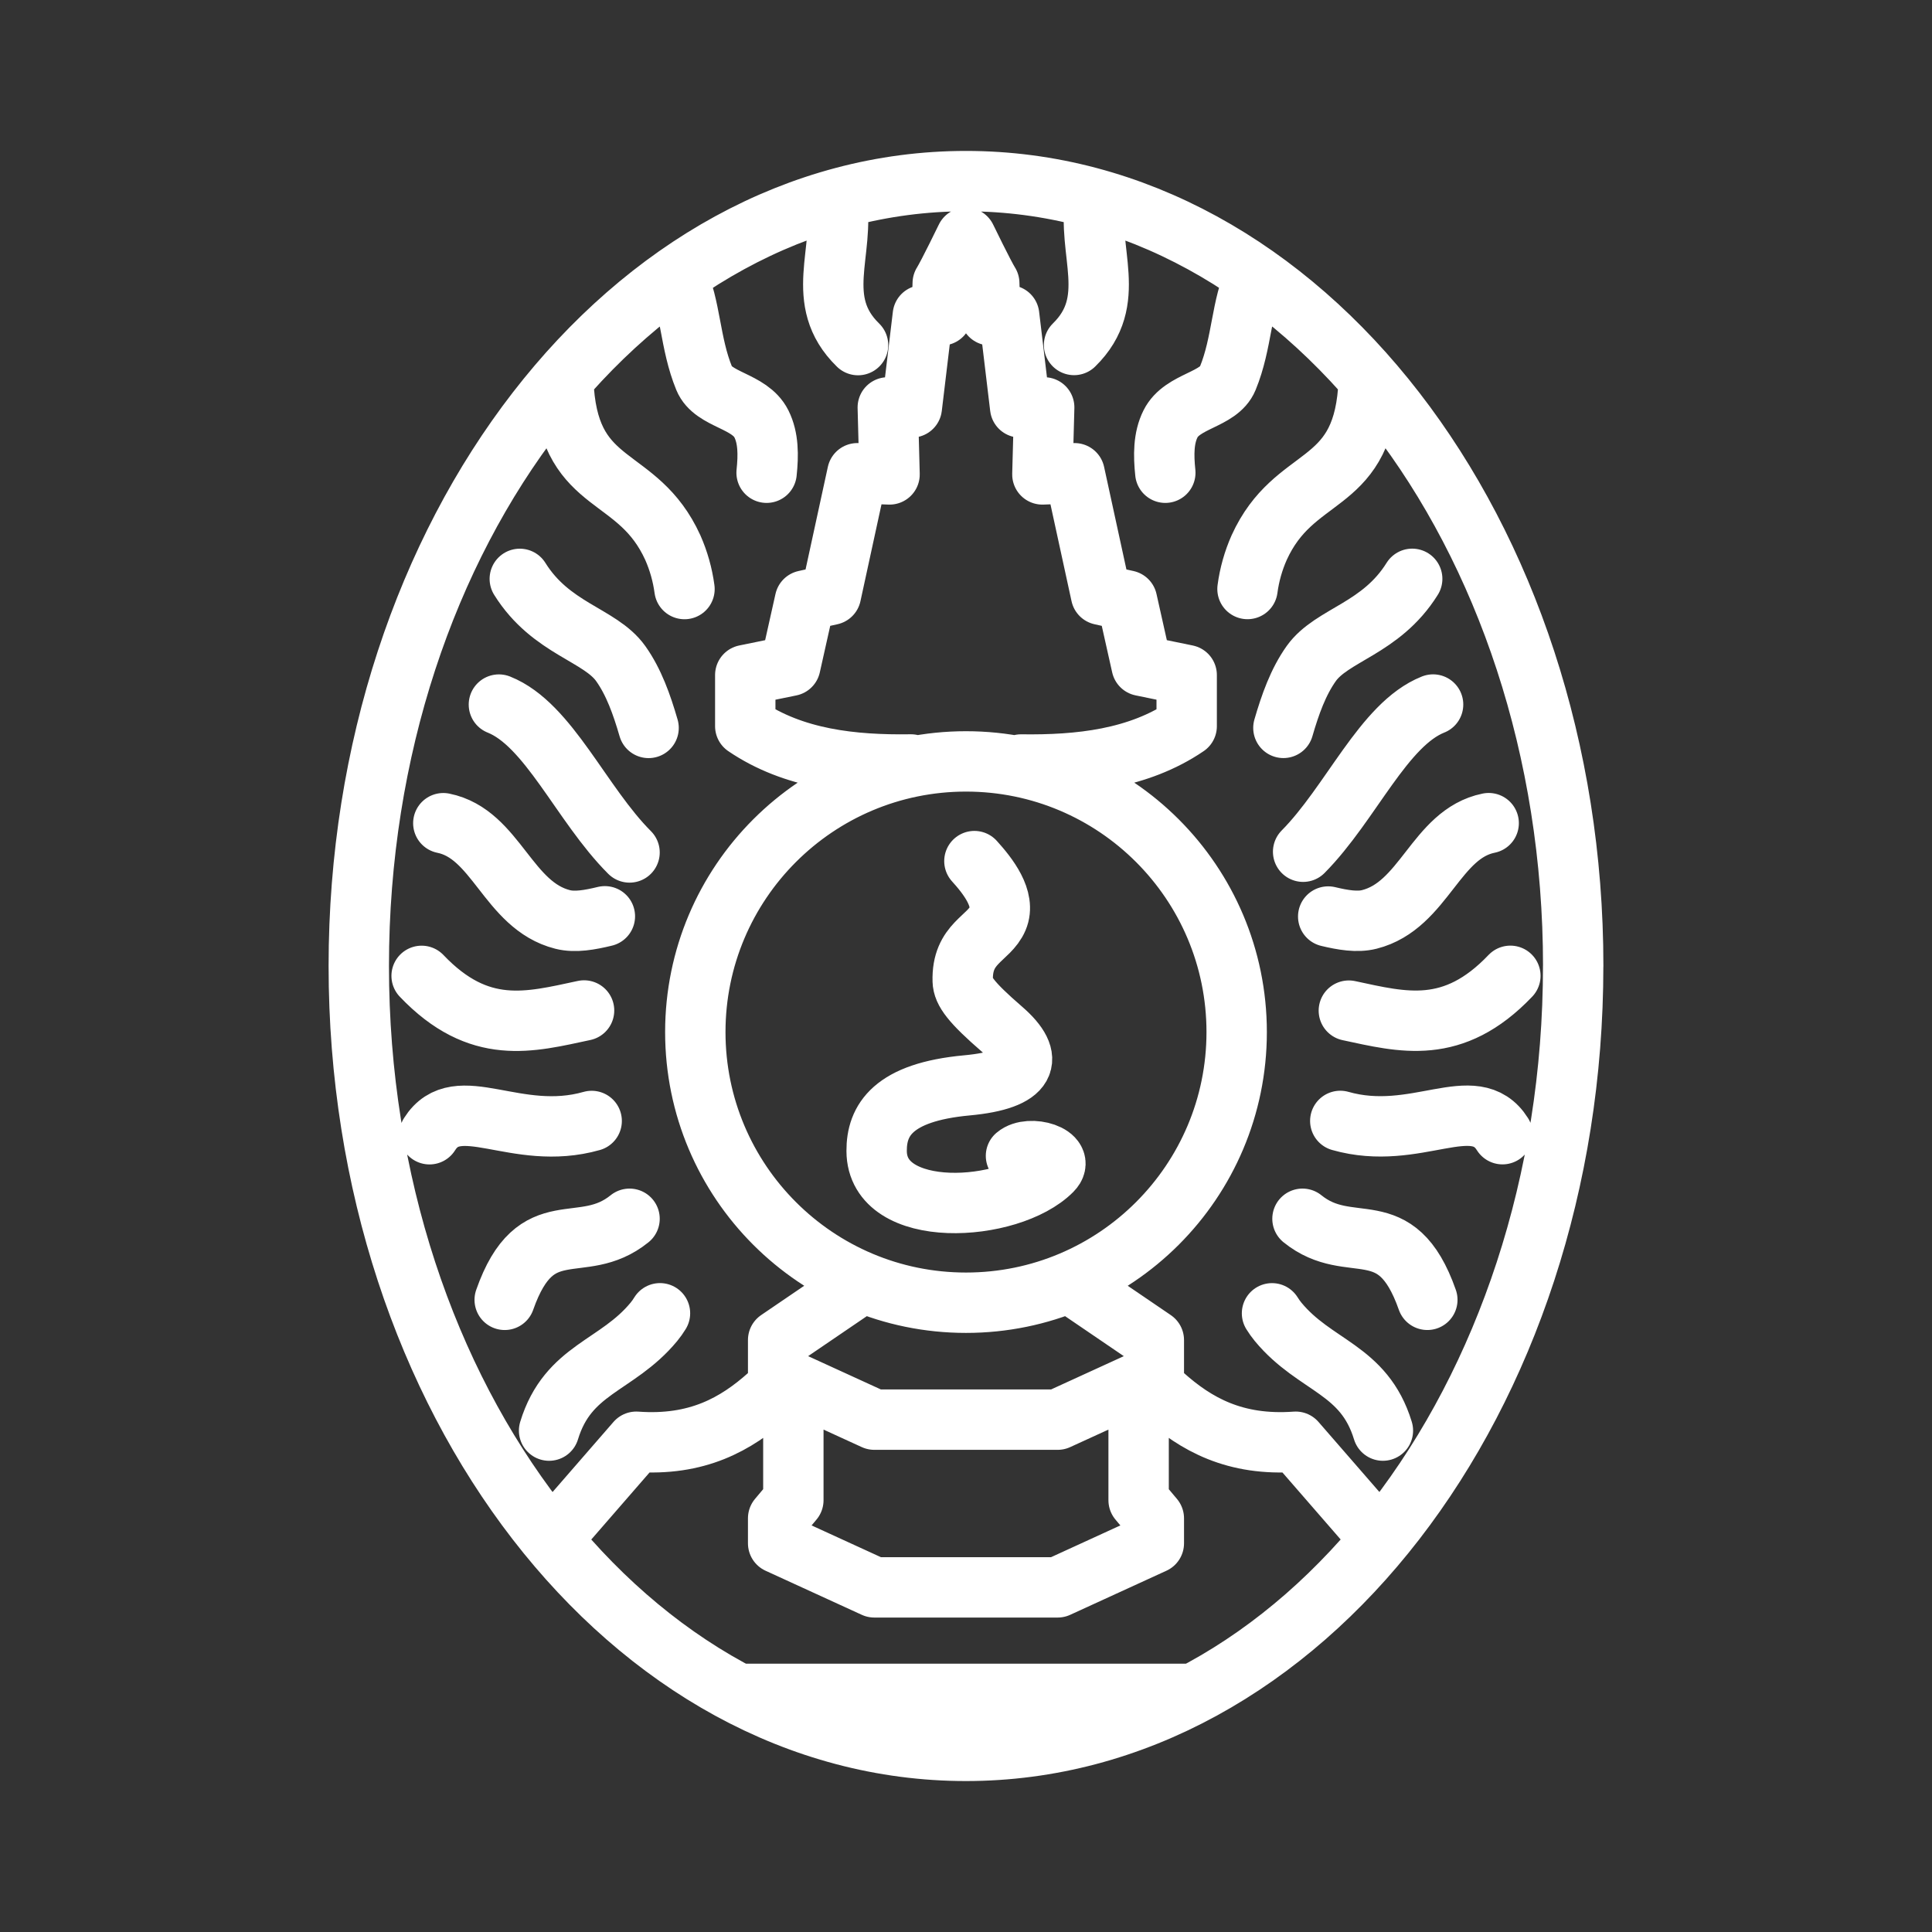 <ns0:svg xmlns:ns0="http://www.w3.org/2000/svg" id="b" viewBox="0 0 48 48" style="stroke-width:1.5px"><ns0:rect x="0" y="0" width="48" height="48" fill="#333333" stroke="none"/><ns0:defs style="stroke-width:1.5px"><ns0:style style="stroke-width:1.5px">.d{fill:none;stroke:#fff;stroke-linecap:round;stroke-linejoin:round;}</ns0:style></ns0:defs><ns0:path id="c" class="d" d="m16.397,32.628c-.046.075-.097.147-.153.215-.92,1.112-2.132,1.16-2.602,2.7m1.999-5.263c-1.196.968-2.32-.211-3.102,2.014m2.161-4.444c-1.888.537-3.333-.777-4.029.33m3.84-3.075c-1.35.288-2.603.644-4.036-.86m4.553-1.48c-.372.09-.738.157-1.048.079-1.366-.344-1.648-2.126-2.966-2.392m4.627.727c-1.202-1.202-2.009-3.183-3.246-3.674m3.719.58c-.169-.582-.368-1.143-.692-1.598-.515-.723-1.731-.859-2.508-2.105m4.092.253c-.048-.355-.145-.701-.29-1.029-.867-1.906-2.515-1.419-2.708-3.909m5.038,2.048c.046-.438.047-.863-.129-1.214-.293-.586-1.197-.584-1.421-1.128-.361-.878-.333-1.806-.68-2.518m12.136,4.86c-.046-.438-.047-.863.129-1.214.293-.586,1.197-.584,1.421-1.128.365-.886.332-1.823.69-2.537m-10.412-1.919c.227,1.3-.593,2.524.538,3.627m5.902-3.627c-.227,1.299.591,2.522-.535,3.624m4.918,24.058c.047.075.097.146.153.214.92,1.112,2.132,1.16,2.602,2.7m-1.998-5.263c1.196.968,2.32-.211,3.102,2.014m-2.163-4.445c1.888.538,3.333-.778,4.03.33m-3.817-3.07c1.34.287,2.588.63,4.013-.865m-4.526-1.473c.363.087.72.148,1.021.072,1.366-.344,1.648-2.126,2.966-2.392m-4.61.71c1.193-1.204,1.997-3.168,3.229-3.657m-3.719.58c.169-.582.368-1.143.692-1.598.515-.723,1.731-.859,2.508-2.105m-4.092.253c.047-.355.145-.702.29-1.029.867-1.906,2.515-1.419,2.708-3.909m-15.469,32.388h10.954m-.575-7.424c.812.727,1.778,1.27,3.29,1.16l1.933,2.224m-15.027-3.384c-.812.727-1.778,1.27-3.29,1.16l-1.933,2.224m11.492-19.05c1.446.02,2.916-.136,4.116-.952v-1.27l-1.119-.23-.363-1.622-.646-.143-.657-3.019-.8.029.045-1.665h-.597l-.274-2.288h-.47l-.024-.797c-.128-.202-.578-1.13-.578-1.13,0,0-.45.928-.578,1.13l-.024.797h-.47l-.274,2.288h-.597l.044,1.665-.8-.029-.656,3.019-.646.143-.363,1.623-1.12.229v1.27c1.2.816,2.67.973,4.117.951m5.656,15.39v2.89l.378.45v.62l-2.39,1.095h-4.554l-2.39-1.095v-.621l.378-.45v-2.89m1.468-2.346l-1.846,1.257v.884l2.39,1.094h4.554l2.39-1.094v-.883l-1.846-1.257m-1.579-3.32c.336-.287,1.267-.01.893.367-1.04,1.05-4.347,1.25-4.355-.486-.004-.764.402-1.462,2.243-1.632,1.518-.14,1.718-.664.876-1.392-.782-.676-.972-.95-.98-1.201-.029-.95.652-1.039.87-1.552.207-.487-.248-1.06-.58-1.427m6.516,4.247c0,3.714-3.011,6.725-6.725,6.725h0c-3.714,0-6.725-3.011-6.725-6.725h0c.001-3.714,3.011-6.724,6.725-6.724s6.724,3.01,6.725,6.724Zm8.36-1.641c0,10.769-6.754,19.499-15.085,19.5-8.332,0-15.086-8.73-15.086-19.5h0c0-10.77,6.754-19.5,15.086-19.5h0c8.332,0,15.086,8.73,15.086,19.5h-.001Z" style="stroke-width:1.5px" /></ns0:svg>